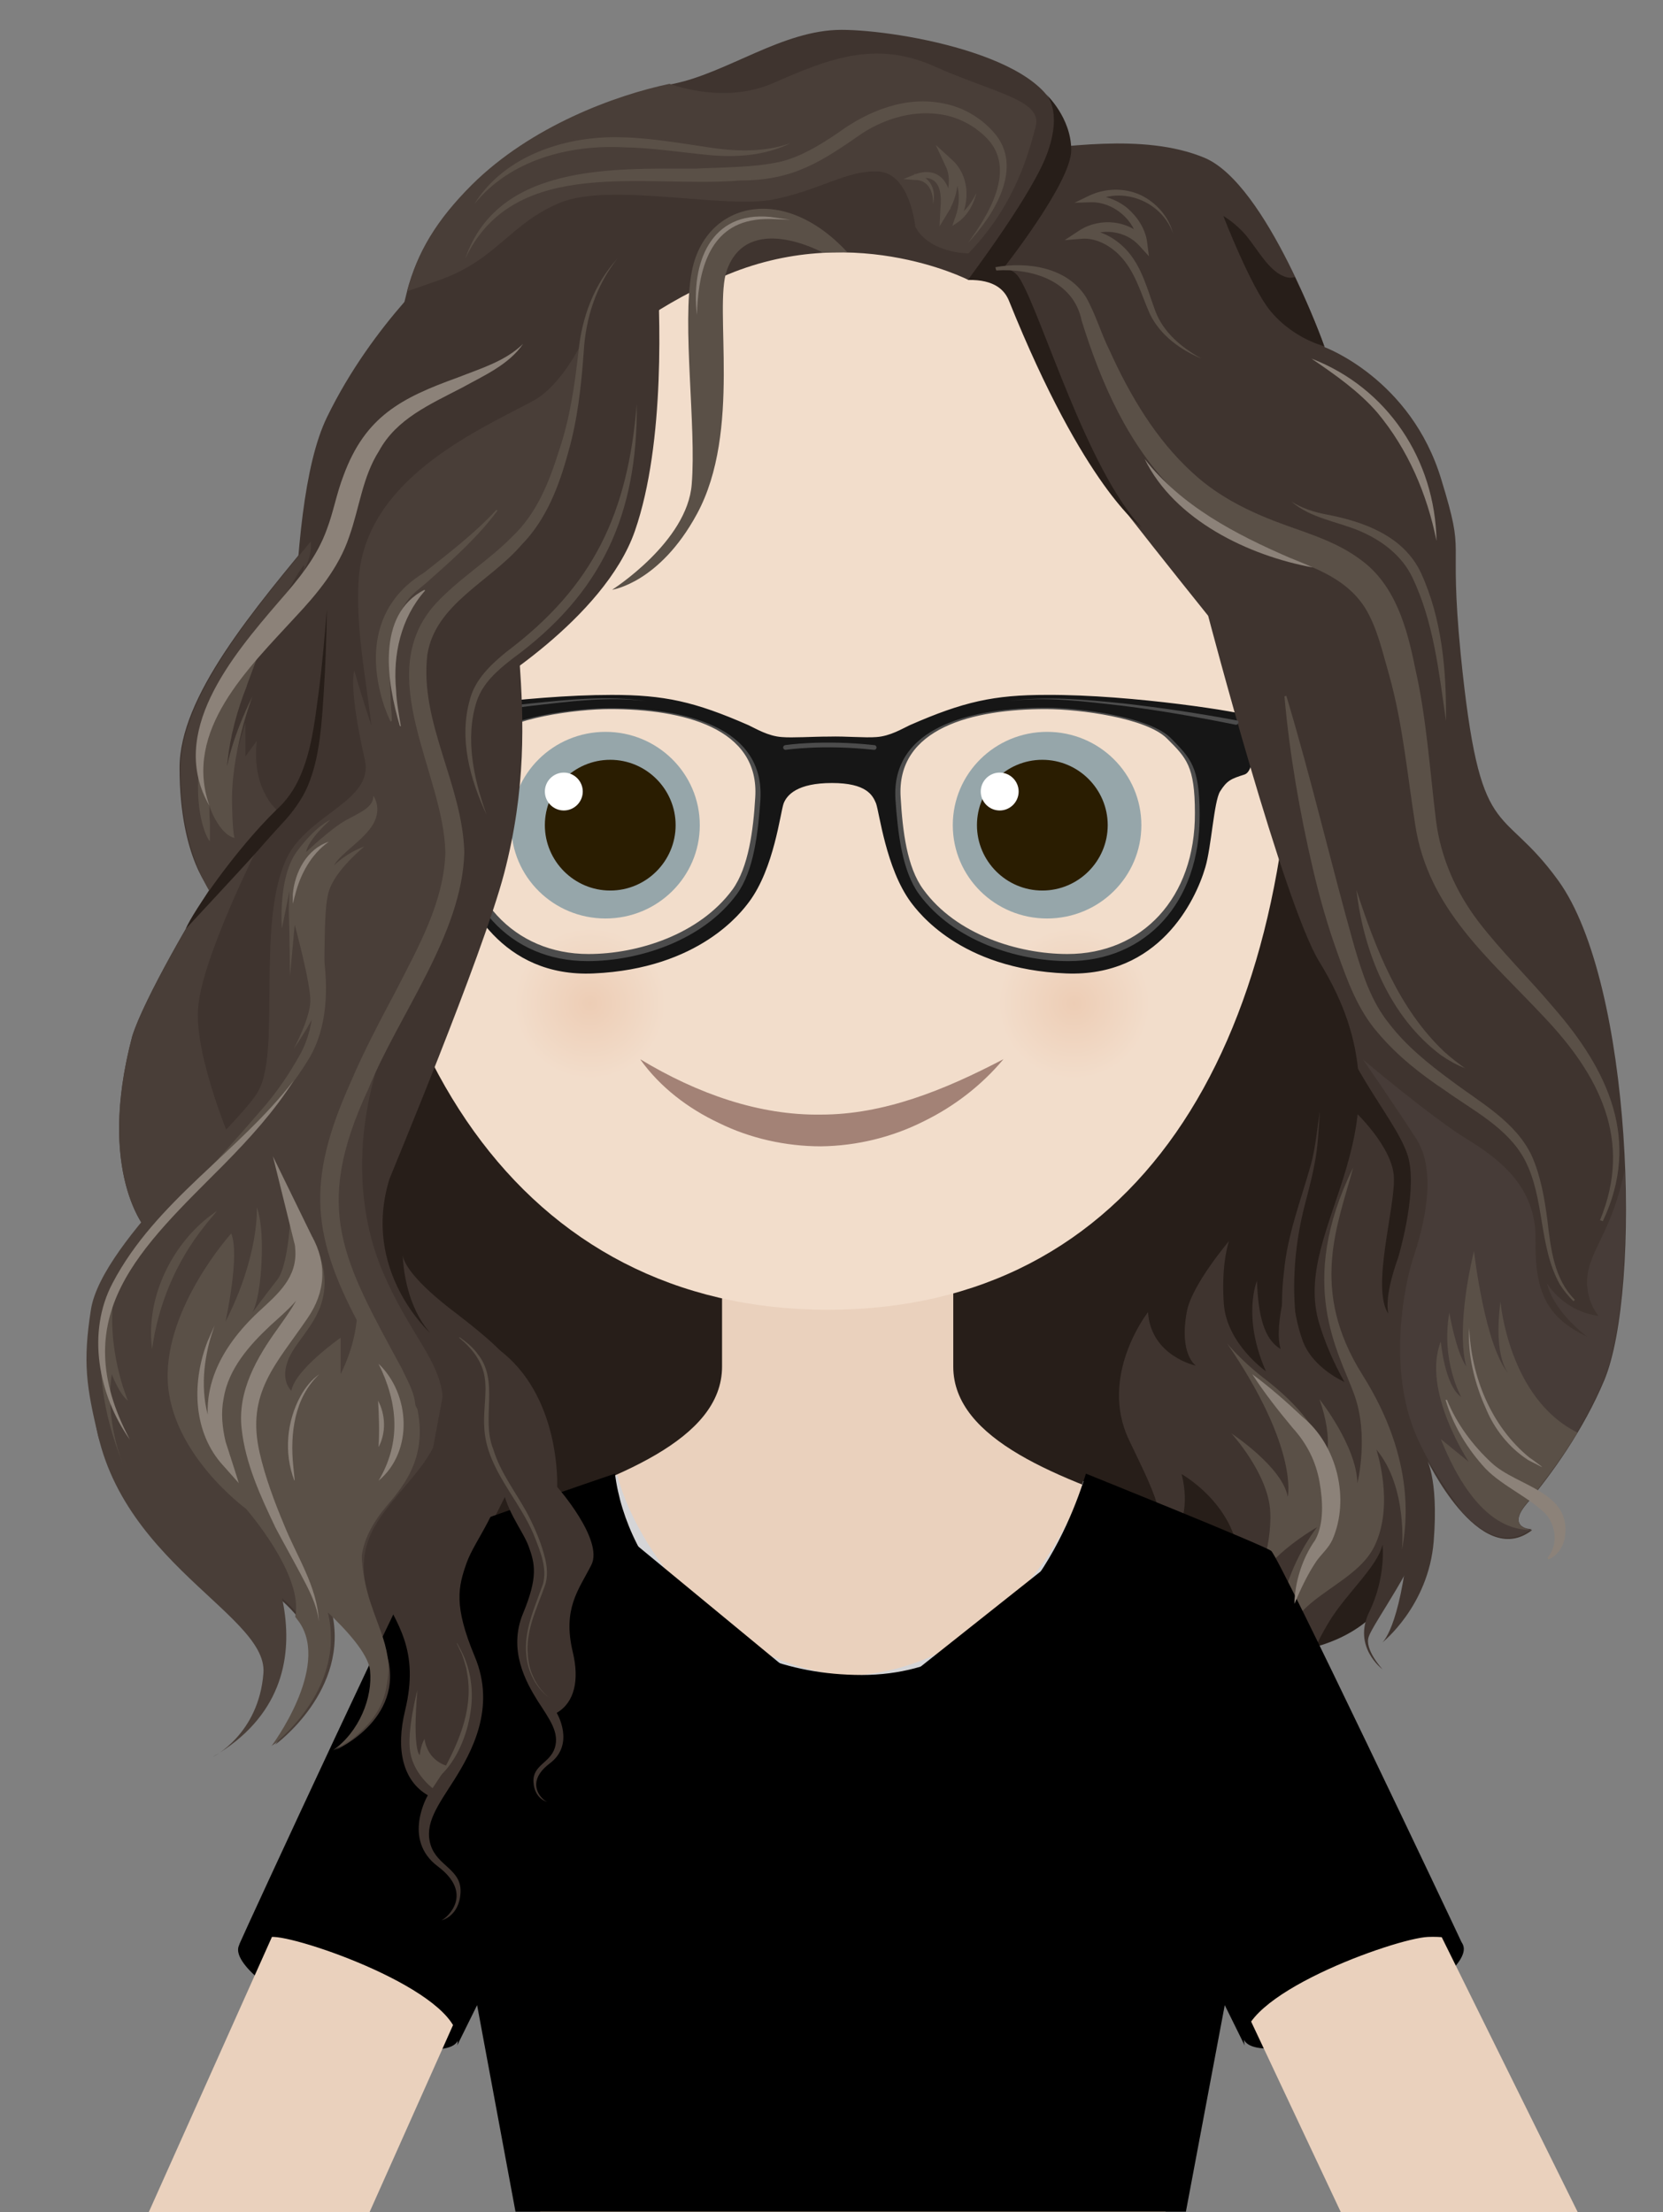 <?xml version="1.0" encoding="utf-8"?>
<!-- Generator: Adobe Illustrator 27.1.0, SVG Export Plug-In . SVG Version: 6.00 Build 0)  -->
<svg version="1.1" id="Laag_1" xmlns="http://www.w3.org/2000/svg" xmlns:xlink="http://www.w3.org/1999/xlink" x="0px" y="0px"
	 viewBox="0 0 351 467" style="enable-background:new 0 0 351 467;" xml:space="preserve">

<rect x="0" y="0" width="351" height="467" fill="#808080" stroke="none"/>

<path fill="#080051" d="M1142.9,1807.9C1142.9,1808,1142.8,1808,1142.9,1807.9C1142.8,1808,1142.8,1808,1142.9,1807.9z"/>
<path fill="#205E20" d="M-68.6,1865.9C-68.6,1866-68.5,1866-68.6,1865.9C-68.5,1866-68.5,1866-68.6,1865.9z"/>
<ellipse transform="matrix(0.918 -0.396 0.396 0.918 -143.215 147.488)" cx="285.7" cy="420.7" rx="25.2" ry="7.1"/>
<path fill="#271E19" d="M255.1,348.4c0,0,35.1,7.2,41.8-20.1c15.2-61.9,6.1-195.7-23.8-241.1C230,21.8,198.9,21.9,163.2,21.9
	s-56.8,27.3-78.9,65.4S60.5,193.6,63.8,219.1c3.3,25.5-24.6,48.1-16.5,71.9s44.2,32.3,47.6,44.8s-3.4,23.8-3.4,23.8L255.1,348.4z"/>
<ellipse transform="matrix(0.396 -0.918 0.918 0.396 -341.742 321.815)" cx="73.7" cy="420.6" rx="7.1" ry="25.2"/>
<path fill="#EAD1BD" d="M31.4,467H78l29-65l7,65h132l13-51l24,51h50l-62.6-126.6c0,0-3.1-13.6-25-20.9c-21.8-7.3-44.2-15.5-44.2-31
	s0-40.9,0-40.9h-24.4h-24.4v40.9c0,15.5-22.4,23.7-44.2,31s-21,22.8-21,22.8L31.4,467z"/>
<path fill="#F2DDCB" d="M273,142.3c0,79.3-33.4,134.2-98.3,134.2c-64.8,0-100.8-55.6-100.8-134.9S111,24.3,175.8,24.3
	C240.7,24.2,273,63,273,142.3z"/>
<path fill="#96A6AA" d="M147.7,174.2c0,10.9-8.9,19.7-19.9,19.7s-19.9-8.8-19.9-19.7s8.9-19.7,19.9-19.7S147.7,163.3,147.7,174.2z"/>
<path fill="#2A1D01" d="M142.6,174.2c0,7.6-6.2,13.8-13.8,13.8s-13.8-6.2-13.8-13.8s6.2-13.8,13.8-13.8S142.6,166.6,142.6,174.2z"/>
<path fill="#FFFFFF" d="M123,167.1c0,2.2-1.8,4-4,4s-4-1.8-4-4s1.8-4,4-4S123,164.9,123,167.1z"/>
<path fill="#A38276" d="M135.1,223.6c12.1,7.3,25.1,11.9,38.2,11.7c13.2,0,25.9-5.1,38.5-11.7c-4.6,5.5-10.4,10-17,13.2
	c-6.6,3.3-14,5.1-21.5,5.2c-7.5,0-15-1.7-21.5-4.9C145.2,234,139.3,229.5,135.1,223.6z"/>
<path fill="#96A6AA" d="M201.1,174.2c0,10.9,8.9,19.7,19.9,19.7s19.9-8.8,19.9-19.7s-8.9-19.7-19.9-19.7S201.1,163.3,201.1,174.2z"/>
<path fill="#2A1D01" d="M206.2,174.2c0,7.6,6.2,13.8,13.8,13.8s13.8-6.2,13.8-13.8s-6.2-13.8-13.8-13.8S206.2,166.6,206.2,174.2z"/>
<path fill="#FFFFFF" d="M207,167.1c0,2.2,1.8,4,4,4s4-1.8,4-4s-1.8-4-4-4S207,164.9,207,167.1z"/>
<radialGradient id="SVGID_1_" cx="124.543" cy="256.2" r="15.979" gradientTransform="matrix(1 0 0 -1 0 468)" gradientUnits="userSpaceOnUse">
	<stop  offset="0" style="stop-color:#EDCDB5"/>
	<stop  offset="1" style="stop-color:#F2DDCB"/>
</radialGradient>
<path fill="url(#SVGID_1_)" d="M140.5,211.8c0,8.8-7.2,16-16,16s-16-7.2-16-16s7.2-16,16-16C133.4,195.8,140.5,203,140.5,211.8z"/>
<radialGradient id="SVGID_00000088108644139853143760000014336289449932506752_" cx="226.7" cy="256.2" r="16" gradientTransform="matrix(1 0 0 -1 0 468)" gradientUnits="userSpaceOnUse">
	<stop  offset="0" style="stop-color:#EDCDB5"/>
	<stop  offset="1" style="stop-color:#F2DDCB"/>
</radialGradient>
<path style="fill:url(#SVGID_00000088108644139853143760000014336289449932506752_);" d="M242.7,211.8c0,8.8-7.2,16-16,16
	s-16-7.2-16-16s7.2-16,16-16S242.7,203,242.7,211.8z"/>
<path fill="#D5D5D7" d="M179.7,353.8c-30.4-1.9-46.6-30.6-49.4-42.4l-10.1,3.1c8.3,21.3,23.1,48.4,59.5,49.1L179.7,353.8z"/>
<path stroke="#FFFFFF" stroke-width="1.019" stroke-miterlimit="10" d="M120.2,314.5c7.3,19.4,22.5,49.1,59.5,49.1"/>
<path fill="#D5D5D7" d="M179.5,353.8c30.4-1.9,46.2-29.3,49.1-41.1l10,4c-8.3,21.3-22.7,46.2-59.1,46.9V353.8z"/>
<path stroke="#FFFFFF" stroke-width="1.019" stroke-miterlimit="10" d="M238.6,316.7c-7.3,19.4-22,46.9-59.1,46.9"/>
<path fill="#4C4C4C" d="M187.3,168.4c0.5,7.5,1.5,16,5.3,21.1c7.6,10.3,21.8,14.8,33.2,14.8c17,0,29.4-12.9,29.3-32.5
	c0-10.7-2-12.6-6.5-17.1c-4.7-4.7-19.6-6.8-27.5-6.8C204.5,147.9,186.2,152.2,187.3,168.4z M220.7,149.7c7.3,0,21.3,1.9,25.6,6.2
	c4.1,4.1,5.9,5.8,5.9,15.7c0.1,18-11.2,29.8-26.9,29.8c-10.4,0-23.5-4.1-30.4-13.6c-3.5-4.7-4.4-12.5-4.8-19.4
	C189.1,153.6,205.5,149.7,220.7,149.7L220.7,149.7z"/>
<path fill="#4C4C4C" d="M128.4,147.9c-8,0-22.9,2.1-27.5,6.8c-4.5,4.5-6.4,6.4-6.5,17.1c-0.1,19.6,12.3,32.5,29.3,32.5
	c11.4,0,25.6-4.5,33.2-14.8c3.8-5.1,4.8-13.7,5.3-21.1C163.3,152.2,145,147.9,128.4,147.9z M159.4,168.4c-0.4,6.8-1.4,14.7-4.8,19.4
	c-7,9.5-20,13.6-30.4,13.6c-15.6,0-26.9-11.8-26.9-29.8c0-9.8,1.8-11.6,5.9-15.7c4.3-4.3,18.3-6.2,25.6-6.2
	C144,149.7,160.4,153.6,159.4,168.4z"/>
<path fill="#161616" d="M264.1,156c0-0.1,0-0.2,0-0.3c0-0.2,0-0.3,0-0.5s0-0.3-0.1-0.5c0-0.3-0.1-0.5-0.1-0.8c0-0.1,0-0.2,0-0.3
	c0-0.3-0.1-0.7-0.2-1c0-0.1,0-0.1,0-0.2c-0.1-0.3-0.1-0.6-0.2-0.9c0,0,0,0,0-0.1s-0.1-0.2-0.1-0.3c-0.2-0.6-24.3-4.5-42.5-4.4
	c-11.1,0-17.5,1.4-28.9,6.4c-1.5,0.7-4.1,2.3-7,2.5c-2.4,0.2-6.4-0.2-10-0.1c-3.7,0-7.7,0.3-10,0.1c-2.9-0.2-5.5-1.8-7-2.5
	c-11.4-5-17.8-6.4-28.9-6.4c-18.2,0-42.3,3.8-42.5,4.4c0,0.1-0.1,0.2-0.1,0.3v0.1c-0.1,0.3-0.2,0.6-0.2,0.9v0.2
	c-0.1,0.3-0.1,0.6-0.2,1v0.3c0,0.3-0.1,0.5-0.1,0.8c0,0.2,0,0.4-0.1,0.5v0.5v0.3c-0.1,1.6-0.1,3-0.1,3.3c0.1,0.9,0.3,3.8,1.8,4.2
	c2.8,1,3.7,1.2,5.2,3.6c1.3,2.1,1.8,11.6,3.1,16c2.2,7.2,9.9,23.3,29.4,22.4c22.4-1,31.3-13.1,32.8-15.1c5.3-7.1,6.6-18.9,7.3-20.8
	c0.7-1.8,2.9-4.3,10.2-4.3s8.6,2.6,9.3,4.3c0.7,1.9,2.1,13.7,7.3,20.8c1.5,2,10.4,14.2,32.8,15.1c19.5,0.8,27.3-15.2,29.4-22.4
	c1.3-4.4,1.8-13.8,3.1-16c1.5-2.4,2.4-2.7,5.2-3.6c1.4-0.5,1.7-3.4,1.8-4.2C264.1,159,264.2,157.6,264.1,156z M160.5,168.8
	c-0.5,7.1-1.4,15.1-5,20c-7.2,9.8-20.7,14.1-31.5,14.1c-16.2,0-27.8-12.2-27.8-30.8c0-10.2,1.9-12,6.1-16.2
	c4.4-4.4,18.8-6.4,26.3-6.4C144.4,149.4,161.4,153.4,160.5,168.8L160.5,168.8z M225.5,202.9c-10.8,0-24.3-4.3-31.5-14.1
	c-3.6-4.9-4.5-12.9-5-20c-1-15.4,16.1-19.4,31.8-19.4c7.5,0,21.9,2,26.3,6.4c4.2,4.3,6.1,6,6.1,16.2
	C253.3,190.7,241.7,202.9,225.5,202.9L225.5,202.9z"/>
<path fill="#3F342F" d="M101.6,146c0,0,25.9-15.2,32.4-33.9s5.3-46.8,4.6-57.5c-0.8-10.7-28.2,22.5-28.2,22.5L101.6,146z"/>
<path fill="#EBEBEC" d="M48.6,435.7c0,0.1-0.1,0.1-0.1,0.1S48.5,435.8,48.6,435.7z"/>
<path fill="#EBEBEC" d="M307,435.7c0,0.1,0.1,0.1,0.1,0.1S307,435.8,307,435.7z"/>
<path fill="#4C4C4C" d="M88.1,152c8-1.5,15.9-2.7,24-3.5c8-0.8,16.2-1.7,24.2-0.5c-8-1-16.1,0.1-24.1,1c-8,1-16,2.4-23.8,4
	C87.7,153.1,87.5,152.1,88.1,152z"/>
<path fill="#3F342F" d="M177.6,6.3c-12.4,0-24.1,9.1-35.5,11.4s-29.7,8.8-42.5,21.5c-17.2,17-16,30.5-17,66.8
	c-0.4,14.4-5.2,22.8-19,42.5s-3,14.7-17.7,36.7c-4.6,6.8-15.7,26-18,33.6c-7.6,29,3,40.8,3,40.8S21.6,291.3,29,307
	c9.1,19.3,28,25.8,34.5,35.3c6.5,9.6-5.9,26.1-5.9,26.1s15.9-11.5,11.9-28.2c3.6,3.4,8.5,8.6,8.9,12.2c0.6,5.8-2.3,13-7.8,16.9
	c0,0,14.7-2.3,14.7-20.3c0-17.9-7.2-16.4,0-26.3c7.2-10,16.6-15.2,12.9-31.9c0,0,13.8,5.7,4.3,25.3c-7.2,14.8-6.6,20.5-1.4,28.5
	s1.2,15-6,14.9c0,0,10.6,2.3,9.6-9.7c-0.4-5.4-6.1-11.3-4.6-18.5c1.9-8.7,9.5-18.9,10.9-26.3c2.4-12.9-1.6-17.6-14.4-27.5
	c-9.6-7.2-11.4-11-11.6-12.5c0.1,2.5,0.8,10.7,5.8,16.4c0,0-14.6-13.1-8.6-32.5c0.1-0.4,19.6-47,24.2-64.5
	c9.4-35.9-2.3-57.9,4.7-78.7s12-33.6,39.9-46.6c27.9-13.1,53.4,0,53.4,0s18.1-18.2,18.9-32.5C223.9,12.3,189.9,6.3,177.6,6.3
	L177.6,6.3z"/>
<path fill="#3F342F" d="M94.3,54.6c0,0-15.5,13.3-25.3,33.5s-5.8,75-9.3,87.4s35.1,3.8,34.5-14.1S94.3,54.6,94.3,54.6z"/>
<path fill="#3F342F" d="M193.1,21.9L204.3,59c0,0,5.6-2.5,10.8,5.8c2.5,4,10.8,28.3,21.9,42.5c8.5,10.9,18,22.7,18,22.7
	s16,61,23.5,73.1c21.7,35.2-6.6,55.3,0,76.5s20.7,26.8,18.8,45.6s-5.6,21.6-5.6,21.6s9.8-7.7,10.9-21.4c1.1-13.8-1.7-17.8-1.7-17.8
	s11.3,24.1,22.5,15.4c0,0-5.6-0.3-1.2-5.5c5.3-6.3,12-15.6,16.4-26.1c8-19.2,6-83.8-9.7-105.5c-12.3-17-16.5-7-20.6-47.8
	c-2.6-26.7,1.2-19.6-4.1-36.9c-6.4-21.2-24.6-27.9-24.6-27.9s-12.2-34.5-25.4-40c-13-5.4-30.5-2-40.2-1.4
	C197.9,32.9,193.1,21.9,193.1,21.9L193.1,21.9z"/>
<path fill="#271E19" d="M221.2,31.9c3-8.7-0.4-12-0.4-12s5.3,4.9,5.3,11.8S211.5,57,211.5,57s2.2-0.9,3.9,2.1
	c4.7,8.1,14,39.9,25.5,52.2c0,0-12-8.2-27.9-47.7c-0.9-2.3-3-4.6-8.7-4.5C204.3,59,218.3,40.6,221.2,31.9z"/>
<path fill="#5A5047" d="M210.1,56.4c6.8-1.2,15.1,0,19.1,6.3c2.1,3.7,3.1,7.5,5,11.3c4.3,9.5,9.8,18.8,17.5,25.8
	c5.7,5.3,12.7,8.6,20,11.2c5.3,1.9,10.7,3.6,15.4,7.1c7.4,5.3,9.9,14.5,11.6,23c2.4,10.5,3.1,21.7,4.4,32.2c1,7.8,4.2,15,8.9,21.2
	c4.9,6.4,10.7,12,15.9,18.2c11.5,13.2,18.5,28,10.4,45.1l-0.6-0.2c7-16.9-0.2-30.7-11.9-43c-11.5-12.3-24.4-22.7-27.1-40.5
	c-1.7-10.8-2.6-21.2-5.5-31.6c-1.4-4.8-2.5-10-5.1-14.2c-5.6-8.8-17.1-9.9-26.2-14.7c-5.1-2.5-9.9-5.8-13.9-9.8
	c-9.9-9.9-15.6-22.9-19.7-36.1c-1.7-8.4-10.4-11.1-18-10.6C210.2,57,210.1,56.4,210.1,56.4L210.1,56.4z"/>
<path fill="#5A5047" d="M271.5,146.9c5.3,17.6,9.4,35.4,14.4,53.1c1.7,5.7,3.5,11.4,7.3,16.1c3.6,4.7,8.3,8.5,13.2,12.1
	c6.1,4.6,13.5,8.6,16.9,15.8c1.9,4.3,2.7,9,3.3,13.6c0.7,6,1.4,12.4,5.8,16.8l-0.3,0.3c-1.1-1.1-2.1-2.3-2.9-3.6
	c-4.5-8.1-3.1-18.1-7.4-26.3c-3.6-6.7-10.8-10.3-16.8-14.6c-5.1-3.4-10.1-7.3-14.2-12.2c-4.2-4.8-6.4-10.9-8.5-16.8
	c-2.1-5.8-3.8-11.8-5.2-17.8c-2.8-12-4.9-24.1-6-36.4L271.5,146.9z"/>
<path fill="#3F342F" d="M242.3,277c0,0-10.5,13.4-4,27s8.8,17.4,4,25.9c0,0,10.5-5.1,7.1-18.7c0,0,14.8,8.3,11.7,23.4
	c-3.5,16.9,3.9,14.3,3.9,14.3s-2.8-0.2-2-4.5s6.5-10.3,6.5-10.3s-3,21.4,7.5,25c0,0-4.5-3.5,3.5-16.7c3.7-6.1,10.2-11.6,11.3-16.3
	c0,0,0.8,6.8-2.8,14.2s2.8,12.1,2.8,12.1s-3.9-4.2-2.9-6.9c0.9-2.8,11-16.6,11.2-22.2c0.2-5.5-7.3-29.9-7.3-29.9l3.6-42.4
	c0,0-12.6,19.4-10.8,29c1.8,9.7-1.7,11.8-1.7,11.8s-6.9-2.9-9-8.9c-2.2-6.1-2.5-14.3-2.5-14.3s-3.7,10.9-2.1,16.2
	c-2.8-1.7-4.7-5.3-5-14.4c0,0-3.2,7.6,1.9,19.1c0,0-8.3-5.8-8.9-14.3s1.1-13.2,1.1-13.2s-7.9,9.3-8.9,14.9c-1.7,9,1.9,11.4,1.9,11.4
	S242.9,286.3,242.3,277L242.3,277z"/>
<path fill="#3F342F" d="M278.6,234.4c-0.3,3.9-0.4,7.8-1.2,11.6c-0.7,3.8-1.9,7.6-2.7,11.3c-1.6,7.5-2,15.2-1,22.8l-3,0.3
	c-0.2-4-0.2-7.9,0.3-11.9c0.7-7.8,3.6-15.2,5.7-22.7C277.7,242.1,278,238.2,278.6,234.4L278.6,234.4z"/>
<path fill="#5A5047" d="M285.6,246.5c-3.2,12-9.4,25.7,2,43.8s9.2,32,8.3,36.9c0,0,1.3-13.2-5.4-21.2c0,0,3.9,11.6-0.4,20.4
	c-4.2,8.8-19.6,11.4-18.3,22.1c0,0-2.6-6.7-0.1-14.1s6.3-12,6.3-12s-10.1,5.7-13,12.2c0,0,3.5-7.6,3.1-15.5
	c-0.4-8-8.2-16.5-8.2-16.5s10.8,7.1,11.9,13.4c0,0,2.4-10.2-12.8-32.4c0,0,2.8,3.5,7.7,7.3c7,5.3,13,12.2,12.9,17.9
	c0,0,2.1-4.3-1.1-13.4c0,0,7.8,9.8,8,17.7c0,0,2.5-10.1-0.7-18.8C282.6,285.5,273.5,271.1,285.6,246.5L285.6,246.5z"/>
<path fill="#493E38" d="M41.8,213c0.6-10.4,12.8-34.5,12.8-34.5c-2.7,1.3-6.5,8-12.8,13.3c-5.2,8.7-12.1,21.2-13.9,27
	c-6.3,23.8-0.2,36,2.2,39.7l19-16.6C49.1,241.8,41.1,223.4,41.8,213z"/>
<path fill="#5A5047" d="M305.2,152.2c-1.5-10.3-2.6-20.9-7.1-30.3c-2.2-4.6-6.4-7.8-11.1-9.8s-10.4-2.7-14.4-6.2
	c2.2,1.4,4.7,2.2,7.3,2.7c7.9,1.5,16.3,4.5,20,12.3C304.4,130.7,305.3,141.7,305.2,152.2L305.2,152.2z"/>
<path fill="#473C38" d="M322.1,317.4c5.3-6.3,12-15.6,16.4-26.1c3.5-8.5,5.1-25.7,4.4-44.2c-2.6,12.2-6.5,15.7-7.7,21.3
	c-1.1,5.7,2.2,9.4,2.2,9.4c-7.5-1-10.9-6.9-10.9-6.9c1.5,6.2,8.5,11.3,8.5,11.3c-8.4-4-11.1-9.3-10.9-20.4s-7.4-17-14.6-21.4
	s-21.8-16.7-21.8-16.7s6.3,9.1,11.1,16.5c4.9,7.4,1.4,19.5-0.5,25.3s-5.2,22.3,0,36c2.1,5.6,6.2,12.1,10.4,17.8
	c4.1,4.4,9.4,7.5,14.6,3.4C323.4,323,317.8,322.7,322.1,317.4z"/>
<path fill="#5A5047" d="M253.6,75.7c-4.4-1.8-8.7-4.9-10.9-9.4c-1.9-4.3-3.1-9.1-6.5-12.5c-2.1-2.1-5-3.6-7.8-3.4l-3.7,0.3l3.2-2.1
	c2.2-1.4,4.8-1.9,7.3-1.6s4.9,1.5,6.7,3.4l-1.7,0.8c-0.6-4.7-5.2-8.6-9.9-8.5l-3.5,0.1l3.1-1.5c3.4-1.6,7.5-1.7,10.9-0.1
	c3.3,1.6,5.9,4.6,6.8,8.1c-2.4-6.8-10.7-10.1-17-6.6l-0.4-1.4c2.8-0.2,5.6,0.9,7.7,2.6c2.1,1.8,3.8,4.3,4.2,7.1l0.4,3.1l-2.1-2.3
	c-2.8-3.1-8-3.8-11.5-1.5l-0.6-1.8c3.6-0.2,6.9,1.6,9.3,4.1c3.5,3.7,4.6,8.7,6.3,13.2C245.6,70.2,249.4,73.4,253.6,75.7z"/>
<path fill="#493E38" d="M218.6,26.7c1.5-5.6-8.9-7.1-21.4-12.7s-22.5-1.5-33.9,3.5c-8.9,3.9-18.2,1.5-22,0.2
	c-11.4,2.4-29.2,8.9-41.7,21.3c-7.5,7.5-11.5,14.2-13.7,22.5c2-0.7,4.3-1.5,6.9-2.4c12.1-4.3,14.8-11.9,25.4-16.3s34.9,1.4,45.1-0.7
	s15.4-6.2,22.1-5.9c6.7,0.4,7.8,11.7,7.8,11.7c3,5.6,11.2,5.6,11.2,5.6C214.3,43.2,217.1,32.4,218.6,26.7L218.6,26.7z"/>
<path fill="#493E38" d="M53.5,322c0,0,20.3,32.1-8.6,48.9c0,0,9.7-4.7,10.7-17.7c1-13.1-35.1-24.8-36.1-59.6
	C18.2,247.2,53.5,322,53.5,322L53.5,322z"/>
<path d="M268.3,327.4c-1.8-1.3-39.1-16.3-39.1-16.3c-3.1,10.1-15,42.5-47.3,42.5s-49.7-23.2-52.1-42.5c0,0-37,12.6-38.8,13.9
	c-1.7,1.3-39.2,82.4-40.6,85.7c0.2-0.4,1.5-2,7.4-1.8c6.9,0.3,41.1,12.5,38.7,22.9l4.2-8.5l8.1,43.6h141.5l8.2-43.6l4.2,8.5
	c-2.4-10.4,31.8-22.6,38.7-22.9c5.9-0.2,7.2,1.3,7.4,1.8C307.3,407.4,270,328.7,268.3,327.4L268.3,327.4z"/>
<path fill="#271E19" d="M295.1,265.5c0,0,3.9-12.9,2.3-20.5s-13.2-18.8-17.2-34.7s-1.6,20.4-1.6,20.4l-0.3,26.7l7.5-22.9
	c0,0,8.1,7.5,8.4,14c0.3,6.4-4.8,23.3-1.2,28.8C293.1,277.2,291.9,274.4,295.1,265.5L295.1,265.5z"/>
<path fill="#271E19" d="M268.1,65.6c3.2,3.9,7.6,6.4,11.4,7.5c-0.4-1.2-2.7-7.4-6.2-14.6c-0.7,0.2-1.5,0.2-2.4-0.2
	c-3.2-1.3-5.5-5.7-7.9-8.6c-2.3-2.7-4.8-4.1-4.8-4.1S264,60.6,268.1,65.6z"/>
<path fill="#5A5047" d="M204.3,51.3c4.4-6,10.3-15.6,4-22.1c-2.5-2.6-5.9-4.4-9.4-5c-5.8-1-11.8,0.7-16.7,3.8
	c-8.7,6-14.5,10.1-26,10.1c-19.7,1.7-47.6-5.6-58,16.5c6.9-20.1,31.2-19,48.6-19c5.8-0.3,12.4-0.2,18.1-1.5c4.3-1.1,8.2-3.5,11.9-6
	c6.4-4.7,14.5-8,22.6-6.2c4,0.8,7.7,3,10.4,6.1C216.2,35.3,209.8,45.4,204.3,51.3L204.3,51.3z"/>
<path fill="#5A5047" d="M100.1,43.1c6.5-10.5,19.8-14.6,31.6-14.1c5.2,0.1,12.5,1.3,17.8,2.1c5.8,0.9,11.8,1.1,17.4-0.9
	c-5.4,2.7-11.7,3.1-17.6,2.5c-6-0.6-11.8-1.5-17.6-1.6C120,30.5,107.6,33.8,100.1,43.1L100.1,43.1z"/>
<path fill="#5A5047" d="M196.9,43.1c0.2-2.5-1-5.2-3.8-5.1l-2.4-0.2l2.2-0.9c4.6-1.9,7.7,1.1,7.7,5.7v1.6l-1.8-0.6
	c0.4-0.6,0.7-1.4,0.9-2.1c0.7-2.1,0.9-4.5-0.2-6.6l-2-4.3l3.4,3.1c3.7,3.3,3.9,8.9,1.6,13l-0.8-0.7c0.4-0.2,0.9-0.6,1.3-1
	c1.3-1.2,2.3-2.6,3.1-4.3c-0.6,2.4-1.8,4.7-3.9,6.2l-1.2,0.8l0.5-1.5c1.5-3.7,1.2-8.4-1.9-11.1l1.5-1.2c1.8,3.4,1,7.4-0.8,10.6
	l-2,3.3l0.2-3.9c0.2-2.3,0.2-5.8-2.7-6.3c-0.8-0.1-1.8,0-2.6,0.2l-0.2-1.1C196.4,37.1,197.7,40.2,196.9,43.1z"/>
<path fill="#493E38" d="M70.9,369.4c0,0,15.7-6.9,10.3-21.5c-5.3-14.1-6.3-20.1-0.4-28.3c6-8.2,12.5-12.6,12.7-22.5
	c0.1-4-1-7-2.7-10.2c-2.5-4.8-6.5-10-10.3-19.1c-6.2-15.2-6.2-36.6,6.2-59.3c17.9-32.6,3.7-51.2,1.4-67c-1.4-9.2,12-19.5,12-19.5
	c11.4-10.3,18.2-11.7,22.8-49.9c0,0-4.3,9.3-10.5,12.6c-12.1,6.4-35.4,16.7-36.7,37.7c-0.6,10.4,1.4,19.9,2.7,30.8
	c0,0-2.2-6.5-3.6-11.6c0,0-1.4,2.8,2.2,18.8c2,8.7-12,11.4-16.5,20.8c-6.4,13.5-1.3,39.9-5.8,48.8c-3.6,7.2-33.1,31.7-35.5,46.4
	c-1.8,11.4-0.9,16.5,1.5,26.7c1.3,5.8,14.6,11.1,16.7,15.7C46.9,329.4,59,335,64,342.2c6.5,9.6-5.9,26.1-5.9,26.1S74,356.8,70,340.1
	c3.6,3.4,8.5,8.6,8.9,12.2C79.3,358.4,76.4,365.5,70.9,369.4L70.9,369.4z"/>
<path fill="none" stroke="#4C4C4C" stroke-linecap="round" stroke-miterlimit="10" d="M165.8,157.8c0,0,7.7-1.2,18.7,0"/>
<path fill="#4C4C4C" d="M260.8,153c-7.9-1.6-15.9-3-23.8-4c-8-0.9-16.1-2-24.1-1c8-1.1,16.2-0.3,24.2,0.5c8,0.9,16,2.1,24,3.6
	C261.6,152.1,261.4,153.1,260.8,153z"/>
<path fill="#5A5047" d="M88.1,297.5l-13-24.7c0,0,1.8,7.1-3.2,17.3v-7.7c0,0-9.6,6.7-10.4,11.2c0,0-2.5-2.1-0.6-6.7s7.9-8.7,7.6-16.7
	s-7.1-15.3-7.1-15.3s-0.3,12-2.9,15.3s-5.3,7-5.3,7s1.6-2.2,2-10.8s-1-11.5-1-11.5s0.6,10-6.6,24.1c0,0,3.1-14.1,1.2-18.6
	c0,0-14,15.5-13.4,31s16.5,27.1,16.5,27.1s12.3,14,10.4,22.8l0.9,1.2c6.5,9.6-5.9,26.1-5.9,26.1s15.9-11.5,11.9-28.2
	c3.6,3.4,8.5,8.6,8.9,12.2c0.6,5.8-2.3,13-7.8,16.9c0,0,15.7-6.9,10.3-21.5c-5.3-14.1-6.3-20.1-0.4-28.3
	C83.1,315.7,90.6,309.6,88.1,297.5L88.1,297.5z"/>
<path fill="#5A5047" d="M72.7,368.4c5.4-4.4,9.5-11.4,8-18.4c-1.6-6.9-5.9-13.2-6.3-20.6c-0.6-5.5,0.3-11.6,3.9-16
	c1.1-1.5,2.2-2.8,3.1-4.2c2.3-3.5,3.1-7.9,3.2-12.1c-0.2-2.3-1.6-4.5-2.7-6.7l-5.3-9.3c-11-20-12-31.7-2.6-52.6
	c2.8-6.6,6.2-13,9.6-19.4c4.7-9.2,10.1-18.7,10.4-29.1c-0.3-16.8-15.6-37.5-2.1-52.5c5-5.4,11.2-9.1,16.2-14.2
	c5.2-4.9,7.8-11.5,9.9-18.2c2.3-6.8,3.3-13.8,4.1-20.9c0.7-7.2,3.3-14.2,8.2-19.6c-4.5,5.7-6.7,12.6-7.1,19.7
	c-0.5,7.1-1.3,14.4-3.3,21.3c-1.9,7-4.6,14.1-9.8,19.4c-6.8,7.9-18.2,12.5-19.9,23.2c-1.7,14.3,7.4,27.3,7.8,41.7
	c-0.4,17.3-13.9,34.3-20.3,50.1c-11.8,25.3-5.3,36,7.1,58.9c1.2,2.6,2.8,5.1,2.9,8.3c-0.2,4.7-1.2,9.4-4,13.4c-2,3-4.7,5.3-6,8.6
	c-2.4,6.4-1.4,13.9,0.9,20.3c1.1,3.3,2.7,6.7,3.2,10.3C83,357.2,78.5,364.3,72.7,368.4L72.7,368.4z"/>
<path fill="#5A5047" d="M32.1,284.8c-1.3-9.8,3.2-20.1,10.4-26.6c1-0.9,2.2-1.8,3.3-2.6c-0.8,1.1-1.8,2.1-2.6,3.2
	C37.2,266.3,33.4,275.3,32.1,284.8z"/>
<path fill="#8C8279" d="M67.3,342.3c-0.4-3.6-2.2-6.9-3.9-10.1s-3.5-6.4-5.2-9.6c-3.2-6.7-6.4-13.6-7.2-21c-0.9-7.9,3.2-15,7.6-21.1
	c2.1-3,4.3-5.9,5.1-8.8c1-3.1,0-6.2-1.4-9l3.7-1.5c0.6,2.5,0.4,5.1-0.3,7.6c-1.2,4.7-5.2,7.9-8.6,11c-4.5,4.2-8.9,9.2-9.9,15.4
	c-0.6,3-0.3,6.1,0.4,9.1c0.6,1.9,2.2,6.8,2.8,8.8l-3.9-4.4c-5.9-7.1-5.9-17.3-2.7-25.5c0.5-1.1,1-2.3,1.5-3.4
	c-0.4,1.2-0.8,2.4-1.1,3.5c-1.6,6.1-1.8,12.8,0.8,18.6c0.8,1.8,1.9,3.7,3.3,5l-2,1.4L45,305c-3.6-11,1.5-20.5,9.5-28
	c4.1-3.8,8.4-7.3,7.8-13.5c0-0.4-0.1-0.9-0.2-1.2l-4.5-18.2l8.2,16.8c3.3,5.9,2.9,11.9-0.9,17.4c-6.6,9.7-13,15.7-10.1,28.4
	C56,311.9,57.9,317,60,322C62.6,328.5,67,335,67.3,342.3L67.3,342.3z"/>
<path fill="#8C8279" d="M79.9,287.9c6.7,6.4,7.4,18.5,0,24.7C84.7,304.5,84,296.2,79.9,287.9z"/>
<path fill="#8C8279" d="M79.9,305.5c0.2-3.4,0.1-6.4-0.1-9.8C81.4,298.7,81.5,302.5,79.9,305.5z"/>
<path fill="#8C8279" d="M273.2,338.6c0.1-4.7,1.7-9.7,4.4-13.5c1.9-3.5,1.6-8.3,0.9-12.3c-0.8-4.4-2.7-8.1-5.7-11.4
	c-3-3.6-5.9-7.3-8.5-11.3c3.8,2.8,7.3,5.9,10.7,9.1c7.2,5.9,10,17.3,6.2,25.9c-0.8,1.7-2.2,2.9-3.3,4.4
	C276,332.3,274.6,335.3,273.2,338.6L273.2,338.6z"/>
<path fill="#5A5047" d="M322.1,317.5c3.3-4,7.2-9.1,10.8-15v-0.1c-14.5-7.2-16.2-27.6-16.2-27.6c-1.6,12,1.8,15.3,1.8,15.3
	c-5.1-5.7-7.4-26-7.4-26c-4.1,17.5-1.6,24.4-1.6,24.4c-2.2-3.1-3.6-11.4-3.6-11.4c-1.8,10.2,2.5,17.8,2.5,17.8
	c-3.5-2.4-4.3-11.7-4.3-11.7c-4.1,10.4,5.9,25.4,5.9,25.4l-5.9-4.8c7.3,18.2,15.6,19.2,19.2,19.2C323.4,323,317.8,322.7,322.1,317.5
	L322.1,317.5z"/>
<path fill="#8C8279" d="M305.4,295.5c2,5,5.4,9.6,9.4,13.3c5.3,5,16.9,6,15.5,15.6c-0.3,2.1-1.6,4.1-3.5,4.8l-0.2-0.3
	c2.2-2.6,1.9-6.4-0.1-9c-3.2-3.5-9.3-6.1-12.9-9.8c-3.8-4.1-6.9-9.1-8.5-14.6C305.1,295.6,305.4,295.5,305.4,295.5L305.4,295.5z"/>
<path fill="#5A5047" d="M173.6,53.3c0,0-15.8-8.7-20.2,3.8c-2.8,7.9,3.2,33.9-6.3,51.4c-7.9,14.6-17.9,16-17.9,16s15.9-10.1,16.8-22.3
	c1-12.1-2.1-33.7,0-44.8c2.7-14.5,19.1-19,32.8-4.2L173.6,53.3z"/>
<path fill="#8C8279" d="M310.1,280.3c0.4,10.3,4.6,20.8,12.7,27.4c0.9,0.6,1.8,1.3,2.6,1.9v0.1c-0.9-0.5-2-1-2.9-1.5
	c-4-2.6-7.1-6.5-8.9-10.9C311.2,292,309.7,285.8,310.1,280.3L310.1,280.3z"/>
<path fill="#3F342F" d="M76.8,92.5c0,0,2.7,4.9-8.7,18.6c-14.9,17.9-30.2,36-30.2,51c0,19.3,6.8,26.2,6.8,26.2l23-32L76.8,92.5z"/>
<path fill="#493E38" d="M54.2,156.4l-2.4,3.3v-7.2l-3.4,11.6c0,0-3.4-2.4-2.9-6.6c0.5-4.1,7.3-18,10.6-24.1c3.2-6.1,7.2-13.4,8-14
	c0.8-0.6-2.6,7.1,0.8-0.6c0.6-1.5,0.8-3,0.7-4.5c-14,16.8-27.4,33.7-27.5,47.8c-0.1,13.1,3.5,21.7,6.2,26.2c0.7-0.9,1.9-2.6,3.5-4.3
	c2.4-2.7,8.8-8.2,11.2-12.5C58.8,171.4,53,167,54.2,156.4L54.2,156.4z"/>
<path fill="#5A5047" d="M53.3,147c0,0-4,7.7-5.4,14.9c0.1-0.3,0-0.6,0.1-1c0.3-2.8,0.8-5.5,1.5-8.2s1.6-5.4,2.6-7.9v-0.1
	c0.3-0.8,4.4-11.9,4.4-11.9s-7,9.3-7.6,10.1c-1.6,2.2-3,4.7-4,7.2c-1.1,2.5-1.8,5.2-2.3,7.8c-0.5,2.7-0.8,5.3-0.8,8
	c-0.1,8.3,2.6,12.2,2.5,11.6v-3.9c-0.1-1.2-0.1-2.4-0.1-3.7c0.2,1.4,2.5,6.4,5.3,7c0,0-0.4-1.1-0.5-6.4
	C48.5,159.2,53.3,147,53.3,147L53.3,147z"/>
<path fill="#271E19" d="M54.4,179.6c2-2.3,4-4.5,6.1-6.8c2-2.3,3.9-5.1,4.9-8c1.1-2.9,1.7-6,2.1-9s0.6-6.1,0.8-9.1
	c0.4-6,0.6-12.1,0.7-18.1c-0.5,6-1,12-1.8,18s-1.5,12-3.9,17.4c-1.2,2.7-2.8,5-5,7c-8.5,8.3-17.5,21.3-19.1,25.1
	C40,195.2,50.4,184.1,54.4,179.6L54.4,179.6z"/>
<path fill="#5A5047" d="M105,107.8c-4.1,5.5-9.2,10.1-14.3,14.6c-1.6,1.5-3.5,2.7-4.8,4.5c-4.4,6.3-3.7,14.6-3.4,21.9
	c0.1,1.1,0.2,2.3,0.2,3.4l-0.3,0.1c-0.5-1.1-0.9-2.1-1.3-3.2c-3.6-10.9-2.1-21.8,8.4-28.2c5.3-4.2,10.7-8.3,15.3-13.3
	C104.7,107.6,105,107.8,105,107.8L105,107.8z"/>
<path fill="#8C8279" d="M84.4,153.3c-2.7-9.2-5.1-23.5,5.2-28.8l0.1,0.2c-5.1,5.8-6.8,13.5-6.1,21c0.1,2.6,0.6,5.1,1,7.6H84.4z"/>
<path fill="#3F342F" d="M90.2,312.1c0,0-13.8,15.7-10.1,23.2s8.5,13,5.4,25.8c-2,8.2-0.5,14.8,4.8,17.9c0,0-5.5,9.3,2.1,15
	s2.2,10.7,0.8,11.4c0,0,3.7-0.8,4-5.8s-4.9-5.6-6.3-10.1s1.5-8.3,5-13.8c3.5-5.6,8.9-15.1,4.3-26c-4.5-10.8-3.5-14.7-1.7-19.8
	c1.8-5,7.4-11.2,8.1-20s-3.9-21.6-3.9-21.6l-7.8-1.4L90.2,312.1z"/>
<path fill="#3F342F" d="M117.6,313.9c0,0,9.9,11.2,7.2,16.5s-6.1,9.2-3.9,18.4c1.4,5.8,0.4,10.6-3.4,12.8c0,0,4,6.6-1.5,10.7
	c-5.4,4.1-1.6,7.7-0.5,8.1c0,0-2.7-0.6-2.9-4.2s3.5-4,4.5-7.2s-1-5.9-3.6-9.9c-2.5-4-6.3-10.8-3.1-18.5s2.5-10.5,1.2-14.1
	s-5.3-8-5.8-14.3c-0.6-6.3,2.8-15.4,2.8-15.4S91.4,275,105,284.7C118.5,294.5,117.6,313.9,117.6,313.9z"/>
<path fill="#8C8279" d="M276.8,75.7c16.1,6.2,26.1,21.4,26.4,38.5c-2-9.9-6-19.3-12.5-27.1C286.8,82.6,281.8,79.1,276.8,75.7z"/>
<path fill="#8C8279" d="M241.6,96.9c7.7,9.9,19.2,15.9,30.5,20.8c1.7,0.7,3.3,1.3,5,2.1C263.5,117.3,247.9,109.8,241.6,96.9z"/>
<path fill="#8C8279" d="M147.1,66.5c-1.3-10.8,2.8-22,15.5-20.7c1.4,0.2,2.8,0.4,4.2,0.6c-2.8-0.1-5.7-0.4-8.4,0.2
	C149.1,48.5,147.3,58.4,147.1,66.5z"/>
<path fill="#5A5047" d="M286.3,187.9c4,12.3,8.9,25,18.5,34.1c1.4,1.3,2.9,2.4,4.4,3.5c-1.8-0.7-3.4-1.6-5-2.7
	C293.3,214.7,287.8,200.9,286.3,187.9z"/>
<path fill="#8C8279" d="M67.4,290.1c-5.3,5-6.2,12.6-5.5,19.4l0.3,3h-0.1c-2.2-5.8-1.6-12.5,1.4-17.9C64.4,293,65.7,291.3,67.4,290.1z
	"/>
<path fill="#5A5047" d="M102.7,172c-3.5-7.5-5.9-16.1-3.5-24.4c1.1-4.2,4.5-7.4,7.7-10c18.5-13.9,25.6-29.4,27.5-52.3
	c0.2,23.3-7.4,40-26.3,53.8c-3.2,2.5-6.2,5.1-7.5,9C98.1,155.9,100,164.5,102.7,172z"/>
<path fill="#5A5047" d="M93,374.8c3.6-6.4,6.8-13.5,5.7-20.9l-0.3-1.8c-0.3-1-0.7-2.6-1.2-3.5l-0.8-1.7h0.1l0.9,1.7
	c2,3.9,2.6,8.5,1.9,12.9C98.6,366.2,96.5,371.5,93,374.8z"/>
<path fill="#5A5047" d="M88.1,356.8c0,0-2.3,8.6-1.5,13.2s4.7,7.5,4.7,7.5l3.1-4.7c0,0-4.1-0.9-4.8-5.7c0,0-0.8,1.3-1,3.4
	C88.6,370.6,87,369.6,88.1,356.8L88.1,356.8z"/>
<path fill="#5A5047" d="M115.9,358.4c-2.8-2.1-4.5-5.5-4.8-8.9c-0.6-5.3,1.8-10.2,3.5-15.1c0.9-3.3-0.5-6.7-1.7-9.8
	c-3.1-8-10.4-14.5-10.7-23.5c-0.2-3.5,0.6-7,0.1-10.3c-0.5-3.4-2.7-6.2-5.4-8.4l0.1-0.1c1.4,1,2.8,2.1,3.8,3.5
	c4.7,5.8,0.7,13.7,3.3,20.1c1.5,5,4.7,9,7.2,13.6c1.6,3.1,3,6.3,3.8,9.7c0.4,1.7,0.5,3.6,0,5.3c-1.7,4.9-4.2,9.6-3.7,14.9
	C111.6,352.8,113.2,356.2,115.9,358.4L115.9,358.4z"/>
<path fill="#5A5047" d="M24.2,272.4c0,0-7.6,13.4,1.7,36.5c0,0-3.8-8.9-2.3-18.8c0,0,1.5,4.1,3.4,5.6C27,295.7,22.1,284.3,24.2,272.4
	L24.2,272.4z"/>
<path fill="#5A5047" d="M76.9,178.7c0,0-6.2,5-7.5,9.5c-1.4,4.5-0.5,17.6-1.4,21.8s-6,11.4-6,11.4s3.4-6.3,3.5-10s-3.3-16.2-3.3-16.2
	l-1,10.9c0,0-0.1-9.9-0.2-12.4s0.1-5.6,0.1-5.6l-1.6,7.9c0,0-0.9-10.8,3.2-16.3s7-6.6,7-6.6s-4.6,4-5.1,6.8c0,0,5.1-4.9,8.5-6.8
	c3.4-1.8,5.7-2.8,5.7-5.1c0,0,1.9,2.5,0,5.9s-7,6.3-8.3,8.8C70.5,182.7,73,180.1,76.9,178.7L76.9,178.7z"/>
<path fill="#5A5047" d="M40.2,251.1c5-5.5,10-11,14.8-16.6c3.3-3.7,6-7.7,8.4-12c3.5-6.5,3.1-13.9,1.8-21c-0.3-1.9,2.6-2.5,3-0.5
	c1.1,7.5,1,15.8-3,22.5c-2.6,4.3-5.7,8.3-9.2,11.9C50.9,240.7,45.6,245.9,40.2,251.1L40.2,251.1z"/>
<path fill="#8C8279" d="M69.4,177.7c-3.7,2.6-6,6.8-7.1,11.2c-0.2,0.6-0.3,1.3-0.5,1.9c0-0.7,0-1.3,0-2
	C62.2,184.1,64.8,179.2,69.4,177.7L69.4,177.7z"/>
<path fill="#8C8279" d="M44.2,170.1c-8.9-15.4,4.8-31.6,14.5-42.9c4.3-4.9,8.2-9.6,10.3-15.5c1.4-3.7,2-7.4,3.5-11.3
	C77.1,87.9,84.7,84,96.6,79.7c4.8-1.9,10-3.4,13.8-7.1c-3,4.4-8.3,6.7-12.8,9.2c-6.9,3.6-13.9,6.6-17.6,13.4
	c-3.5,5.5-4.1,11.9-6.3,18.1c-2.2,6.6-6.8,12.1-11.4,17C52.5,141,38.6,154.2,44.2,170.1L44.2,170.1z"/>
<path fill="#8C8279" d="M27.4,303.9c-6.6-9.3-9.2-22.6-3.6-33.1c9.1-17.3,26.5-27.5,38.2-42.7c-4.1,6.5-9.3,12.2-14.7,17.7
	C29.8,263.4,13.5,277.7,27.4,303.9z"/>
<path d="M-52.7,892.9C-52.7,893-52.6,893-52.7,892.9C-52.6,893-52.7,893-52.7,892.9z"/>
<path d="M-56.7,1378.9C-56.7,1379-56.6,1379-56.7,1378.9C-56.6,1379-56.7,1379-56.7,1378.9z"/>
<path fill="#FFF1D2" d="M-65,386l-0.1-0.1L-65,386z"/>
<path fill="#FFF1D2" d="M-66,387.4c0-0.1,0-0.1,0-0.2V387.4z"/>
<path fill="#FFF1D2" d="M-68.3,388.2C-68.2,388.2-68.2,388.2-68.3,388.2z"/>
<path fill="#FFF1D2" d="M-67.2,386.2C-67.1,386.2-67.1,386.2-67.2,386.2z"/>
<path fill="#FFF1D2" d="M-69,386.5v-0.1V386.5L-69,386.5z"/>
<path d="M-52.7,405.9c0,0.1,0.1,0.1,0.1,0.1S-52.7,406-52.7,405.9z"/>
<path d="M-57.2,404.2c0,0.1,0.1,0.1,0.1,0.1S-57.1,404.3-57.2,404.2z"/>
<path d="M-56.7,2352.9c0,0.1,0.1,0.1,0.1,0.1S-56.7,2353-56.7,2352.9z"/>
</svg>
